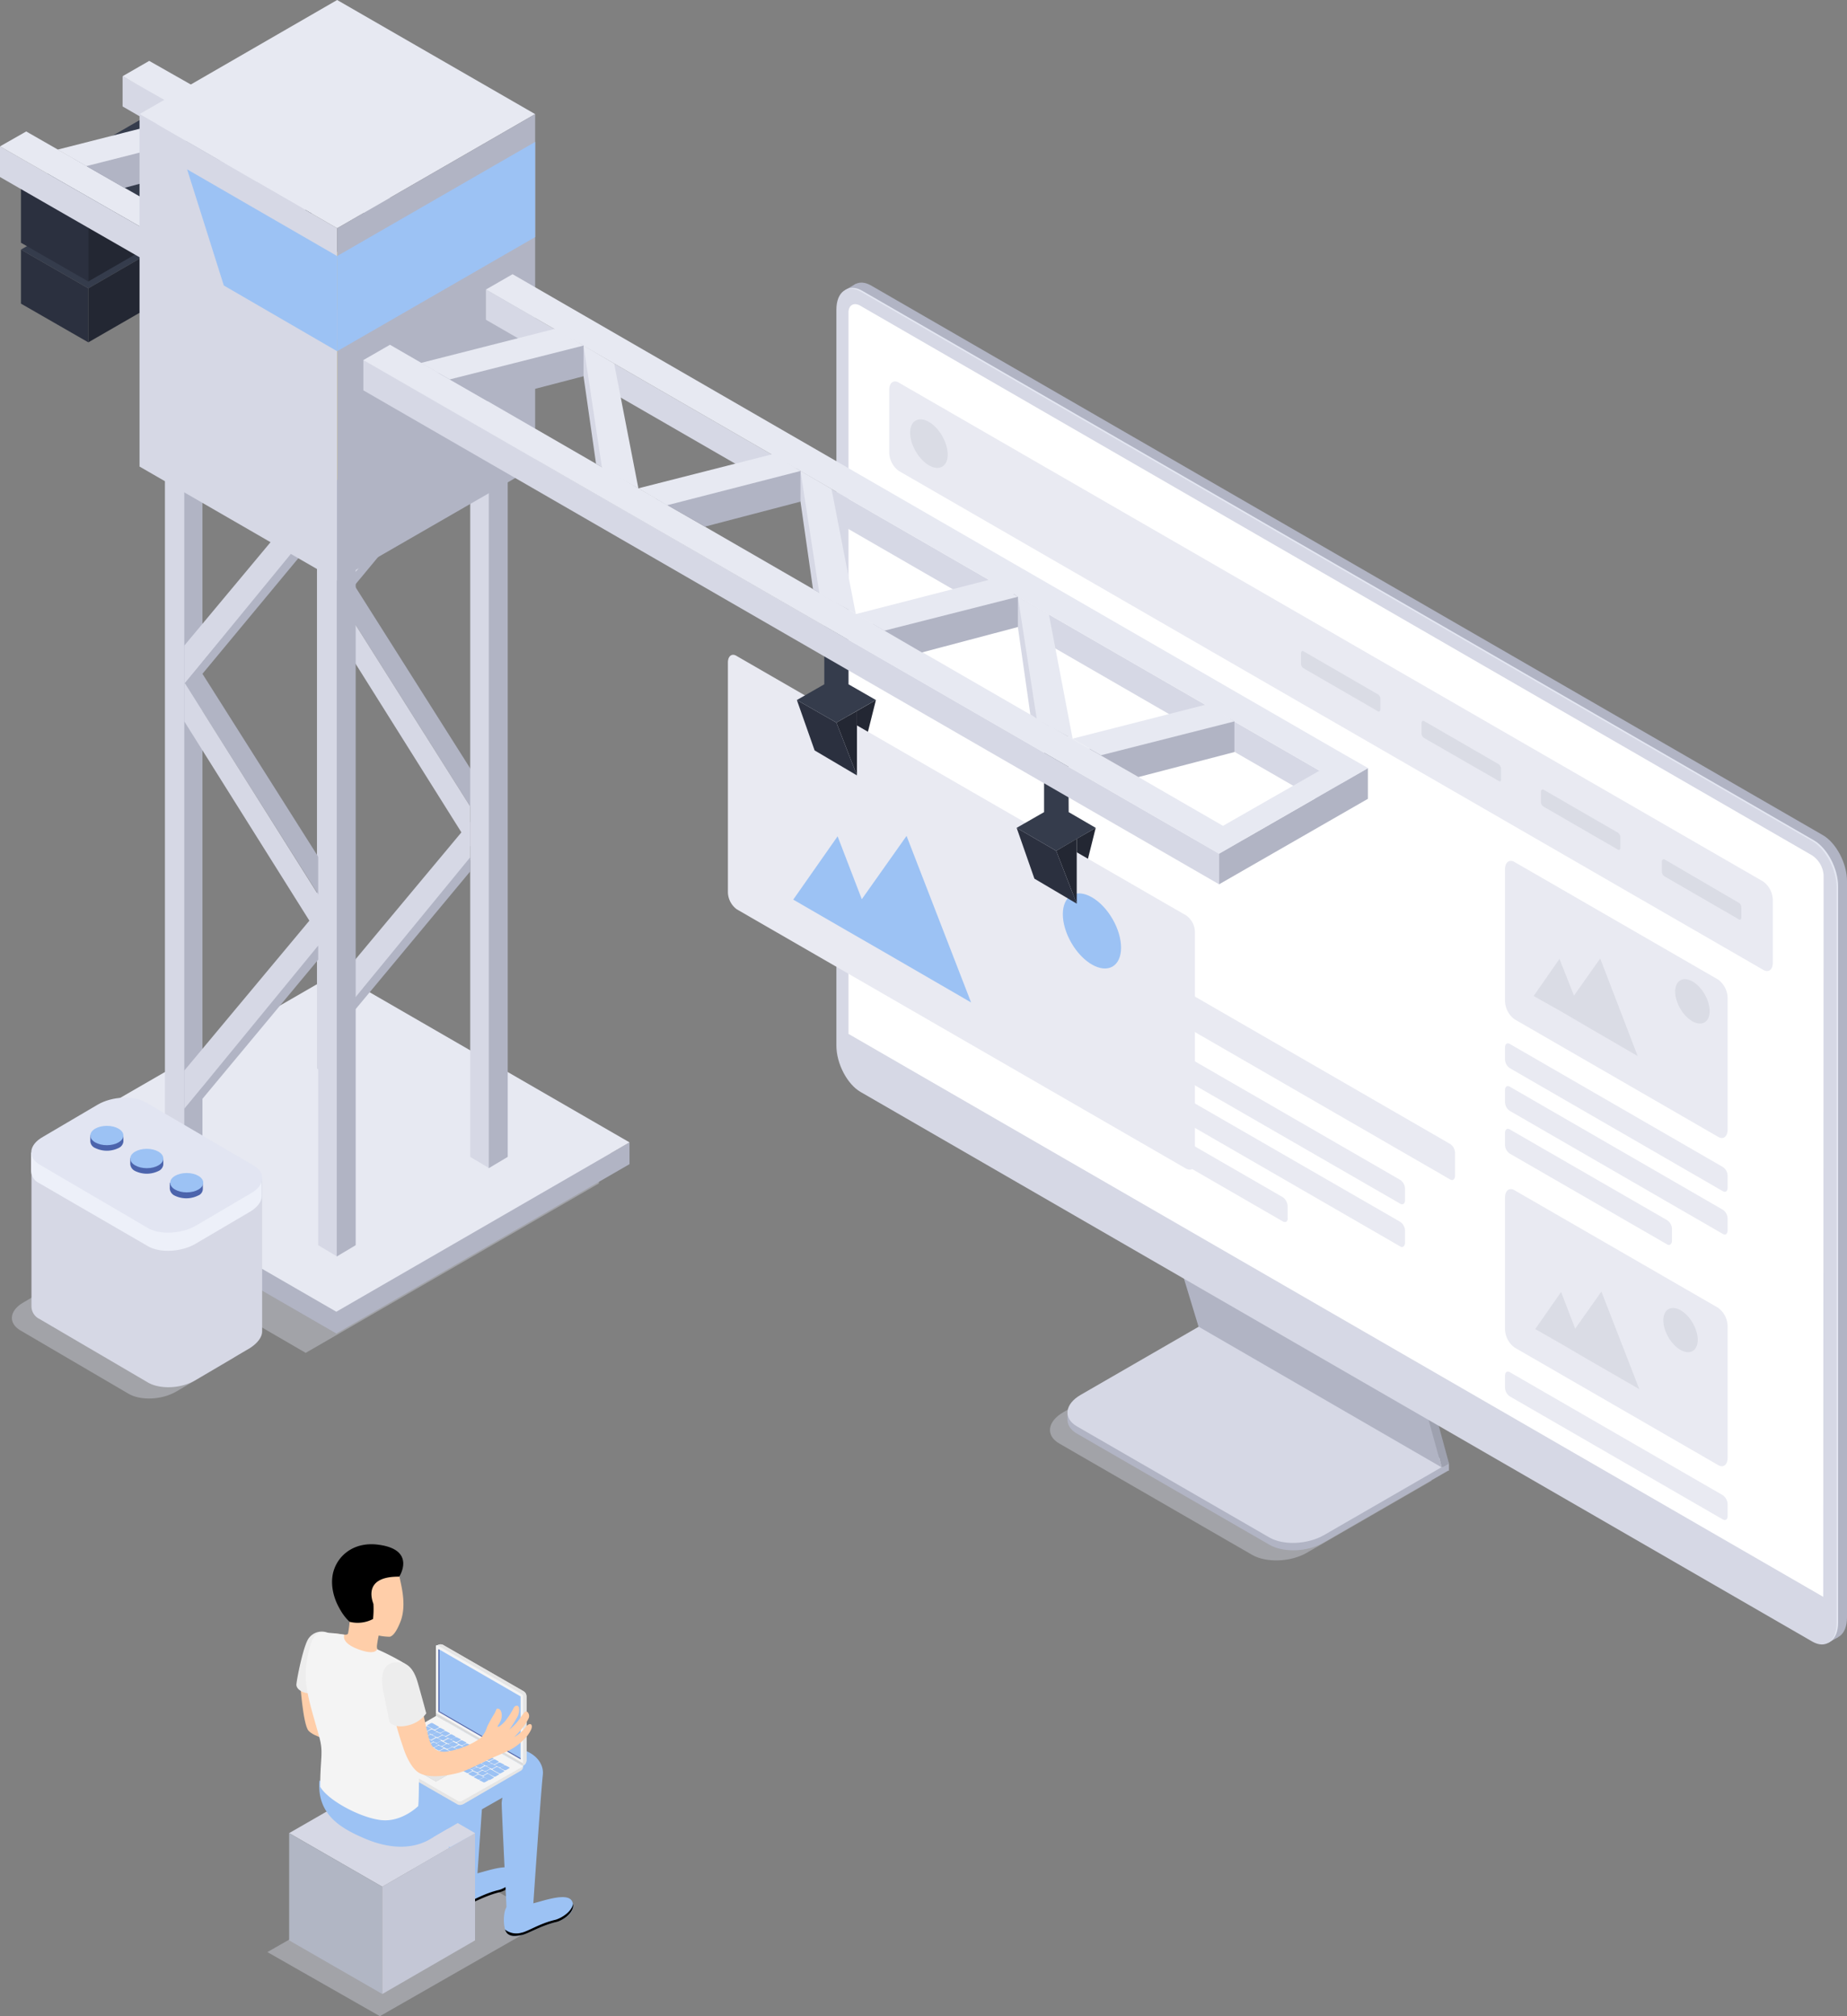 <svg xmlns="http://www.w3.org/2000/svg" viewBox="0 0 458 500"><rect x="0" y="0" width="458" height="500" fill="#808080" stroke="none"/><title>hero</title><path d="M310.5,385.6,262.7,358c-3.5-2-3-5.5,1-7.8l31-17.9L355,367.2l-31,17.9C320,387.4,314,387.6,310.5,385.6Z" style="fill:#d6d8e5;opacity:0.4;isolation:isolate"/><path d="M314.8,383.1,267,355.5c-3.4-2-3-5.5,1-7.8l31-17.9,60.3,34.8-31,17.9C324.3,384.9,318.3,385.1,314.8,383.1Z" style="fill:#b1b4c4"/><polygon points="359.3 364.7 359.3 362.9 356.5 364.5 359.3 364.7" style="fill:#b1b4c4"/><polygon points="264.7 352.2 264.7 350.4 267.5 351.5 264.7 352.2" style="fill:#b1b4c4"/><path d="M314.8,381.3,267,353.7c-3.4-2-3-5.5,1-7.8L299,328l60.3,34.8-31,17.9C324.3,383,318.3,383.3,314.8,381.3Z" style="fill:#d6d8e5"/><polygon points="299.1 328.1 291.7 303.4 352.6 338.3 359.3 362.9 299.1 328.1" style="fill:#9ea1af"/><path d="M357.5,363.9l1.8-1-2.6-2.1Z" style="fill:#9ea1af"/><polygon points="297.2 329 289.7 304.3 350.7 339.3 357.5 363.9 297.2 329" style="fill:#b1b4c4"/><path d="M452,405.6,216,269.4c-3.3-1.9-6-7-6-11.5V75.3c0-4.4,2.7-6.4,6-4.5L452,207.1c3.3,1.9,6,7,6,11.4V401.1C458,405.5,455.3,407.5,452,405.6Z" style="fill:#b1b4c4"/><polygon points="453.2 407.5 455.8 406 454.7 398.2 453.2 407.5" style="fill:#b1b4c4"/><path d="M209.6,71.9l2.6-1.5,3.7,2.1-4,.6Z" style="fill:#b1b4c4"/><path d="M449.8,406.9l-236-136.3c-3.3-1.9-6-7-6-11.5V76.6c0-4.4,2.7-6.4,6-4.5l236,136.3c3.3,1.9,6,7,6,11.4V402.4C455.8,406.7,453.1,408.8,449.8,406.9Z" style="fill:#e4e7f2"/><path d="M449.4,407.1l-236-136.3c-3.3-1.9-6-7-6-11.5V76.8c0-4.4,2.7-6.4,6-4.5l236,136.3c3.3,1.9,6,7,6,11.4V402.6C455.4,407,452.7,409,449.4,407.1Z" style="fill:#d6d8e5"/><path d="M452.1,396,210.4,256.4V77.5c0-1.8,1.3-2.6,2.9-1.7l236,136.3a6.4,6.4,0,0,1,2.9,5Z" style="fill:#fff"/><path d="M437.2,240.5,222.9,116.8a5.8,5.8,0,0,1-2.4-4.7V96.7c0-1.8,1.1-2.6,2.4-1.8L437.2,218.6a5.8,5.8,0,0,1,2.4,4.7v15.5C439.6,240.5,438.5,241.3,437.2,240.5Z" style="fill:#e9eaf2"/><path d="M426,281.9l-50.4-29.1a5.8,5.8,0,0,1-2.4-4.7V215.6c0-1.8,1.1-2.6,2.4-1.8L426,242.9a5.8,5.8,0,0,1,2.4,4.7v32.5C428.4,281.9,427.3,282.7,426,281.9Z" style="fill:#e9eaf2"/><path d="M359.6,292.5l-126.4-73a2.7,2.7,0,0,1-1.2-2.3v-5.6c0-.9.5-1.3,1.2-.9l126.4,73a2.7,2.7,0,0,1,1.2,2.3v5.6C360.8,292.4,360.3,292.9,359.6,292.5Z" style="fill:#e9eaf2"/><path d="M347.2,298.5,233.6,233a2.7,2.7,0,0,1-1.2-2.3v-2.8c0-.9.6-1.3,1.2-.9l113.6,65.6a2.7,2.7,0,0,1,1.2,2.3v2.8C348.4,298.5,347.8,298.9,347.2,298.5Z" style="fill:#e9eaf2"/><path d="M347.2,309.1,233.6,243.5a2.7,2.7,0,0,1-1.2-2.3v-2.8c0-.9.6-1.3,1.2-.9L347.2,303a2.7,2.7,0,0,1,1.2,2.3v2.8C348.4,309.1,347.8,309.5,347.2,309.1Z" style="fill:#e9eaf2"/><path d="M318.1,302.9l-84.5-48.8a2.7,2.7,0,0,1-1.2-2.3V249c0-.9.6-1.3,1.2-.9l84.5,48.8a2.9,2.9,0,0,1,1.2,2.3V302C319.4,302.9,318.8,303.3,318.1,302.9Z" style="fill:#e9eaf2"/><path d="M427.2,295.4l-52.8-30.5a2.7,2.7,0,0,1-1.2-2.3v-2.8c0-.9.5-1.3,1.2-.9l52.8,30.5a2.7,2.7,0,0,1,1.2,2.3v2.8C428.4,295.4,427.9,295.8,427.2,295.4Z" style="fill:#e9eaf2"/><path d="M427.2,306l-52.8-30.5a2.7,2.7,0,0,1-1.2-2.3v-2.8c0-.9.5-1.3,1.2-.9L427.2,300a2.7,2.7,0,0,1,1.2,2.3v2.8C428.4,306,427.9,306.4,427.2,306Z" style="fill:#e9eaf2"/><path d="M413.4,308.6l-39-22.5a2.7,2.7,0,0,1-1.2-2.3V281c0-.9.5-1.3,1.2-.9l39,22.5a2.7,2.7,0,0,1,1.2,2.3v2.8C414.6,308.5,414,309,413.4,308.6Z" style="fill:#e9eaf2"/><path d="M426,363.3l-50.4-29.1a5.8,5.8,0,0,1-2.4-4.7V297c0-1.8,1.1-2.6,2.4-1.8L426,324.3a5.8,5.8,0,0,1,2.4,4.7v32.5C428.4,363.3,427.3,364.1,426,363.3Z" style="fill:#e9eaf2"/><path d="M427.2,376.8l-52.8-30.5a2.7,2.7,0,0,1-1.2-2.3v-2.8c0-.9.5-1.3,1.2-.9l52.8,30.5a2.9,2.9,0,0,1,1.2,2.3v2.8C428.4,376.8,427.9,377.2,427.2,376.8Z" style="fill:#e9eaf2"/><ellipse cx="230.3" cy="110" rx="3.8" ry="6.6" transform="translate(-24.1 129.9) rotate(-30)" style="fill:#dadce5"/><path d="M341.7,176.4l-18.5-10.7a1.4,1.4,0,0,1-.6-1.2V162c0-.4.3-.7.6-.5l18.5,10.7a1.4,1.4,0,0,1,.6,1.2v2.5C342.3,176.3,342,176.6,341.7,176.4Z" style="fill:#dadce5"/><path d="M371.7,193.7,353.1,183a1.4,1.4,0,0,1-.6-1.2v-2.5c0-.4.3-.7.6-.5l18.5,10.7a1.4,1.4,0,0,1,.6,1.2v2.5C372.3,193.7,372,193.9,371.7,193.7Z" style="fill:#dadce5"/><path d="M401.2,210.7,382.7,200a1.4,1.4,0,0,1-.6-1.2v-2.5a.5.5,0,0,1,.6-.5l18.5,10.7a1.4,1.4,0,0,1,.6,1.2v2.5C401.8,210.7,401.5,210.9,401.2,210.7Z" style="fill:#dadce5"/><path d="M431.2,228l-18.5-10.7a1.4,1.4,0,0,1-.6-1.2v-2.5a.5.5,0,0,1,.6-.5l18.5,10.8a1.4,1.4,0,0,1,.6,1.2v2.5C431.8,228,431.5,228.2,431.2,228Z" style="fill:#dadce5"/><polygon points="390.3 246.9 386.7 237.8 380.3 247 387.4 251 393.2 254.4 406.1 261.9 396.8 237.7 390.3 246.9" style="fill:#dadce5"/><ellipse cx="418" cy="248.3" rx="3.5" ry="6" transform="matrix(0.87, -0.5, 0.5, 0.87, -68.14, 241.31)" style="fill:#dadce5"/><polygon points="390.6 329.5 387.1 320.4 380.7 329.6 387.7 333.6 393.5 337 406.5 344.5 397.1 320.3 390.6 329.5" style="fill:#dadce5"/><ellipse cx="416.7" cy="329.9" rx="3.5" ry="6" transform="translate(-109.1 252.5) rotate(-30)" style="fill:#dadce5"/><polygon points="271.7 205.3 267 224.1 267 208 271.7 205.3" style="fill:#232733"/><polygon points="217.2 173.6 212.5 192.3 212.5 176.3 217.2 173.6" style="fill:#232733"/><path d="M294.1,289.8,182.7,225.5a5.4,5.4,0,0,1-2.2-4.2v-57c0-1.6,1-2.4,2.2-1.6L294.1,227a5.1,5.1,0,0,1,2.2,4.2v57.1C296.3,289.8,295.4,290.5,294.1,289.8Z" style="fill:#e9eaf2"/><polygon points="213.7 223 207.7 207.4 196.7 223.1 208.8 230.1 218.7 235.8 240.8 248.6 224.8 207.3 213.7 223" style="fill:#9cc2f4"/><ellipse cx="270.8" cy="230.9" rx="5.9" ry="10.2" transform="translate(-79.2 166.3) rotate(-30)" style="fill:#9cc2f4"/><polygon points="265 201.4 264.9 180.1 258.9 175.5 258.9 201.4 252.1 205.3 261.9 211 271.7 205.3 265 201.4" style="fill:#353c4c"/><polygon points="261.9 211 267 224.1 267 208.9 267 208 261.9 211" style="fill:#232733"/><polygon points="252.1 205.3 256.5 217.9 267 224.1 261.9 211 252.1 205.3" style="fill:#2b303f"/><polygon points="210.4 169.7 210.4 143.7 204.4 143.7 204.4 169.7 197.6 173.6 207.4 179.2 217.2 173.6 210.4 169.7" style="fill:#353c4c"/><polygon points="207.4 179.2 212.5 192.3 212.5 177.2 212.5 176.3 207.4 179.2" style="fill:#232733"/><polygon points="197.6 173.6 202 186.1 212.5 192.3 207.4 179.2 197.6 173.6" style="fill:#2b303f"/><polygon points="143.8 290.7 83.4 255.7 10.7 297.7 75.8 335.5 148.5 293.5 148.5 288 143.8 290.7" style="fill:#d6d8e5;opacity:0.4;isolation:isolate"/><polygon points="151.4 286 83.4 246.8 15.4 286 10.7 283.3 10.7 288.7 83.4 330.7 156.1 288.7 156.1 283.3 151.4 286" style="fill:#b1b4c4"/><polygon points="83.4 325.3 10.7 283.3 83.4 241.3 156.1 283.3 83.4 325.3" style="fill:#e7e9f2"/><polygon points="83.2 267.8 87.9 265 87.9 62.2 83.2 64.9 83.2 267.8" style="fill:#b1b4c4"/><polygon points="83.6 147.7 116.8 200.3 121.5 198.3 87.9 145.2 83.6 147.7" style="fill:#b1b4c4"/><polygon points="83.4 157 116.6 209.9 116.6 200 83.4 147.4 83.4 157" style="fill:#d6d8e5"/><polygon points="78.6 265 83.4 267.8 83.4 64.9 78.6 62.2 78.6 265" style="fill:#d6d8e5"/><polygon points="116.6 286.9 121.3 289.7 121.3 86.9 116.6 84.1 116.6 286.9" style="fill:#d6d8e5"/><polygon points="121.2 289.7 125.9 286.9 125.9 84.1 121.2 86.9 121.2 289.7" style="fill:#b1b4c4"/><polygon points="83.4 253.1 116.6 213.3 116.6 203.8 83.4 243.6 83.4 253.1" style="fill:#d6d8e5"/><polygon points="83.4 253.1 87.9 250.6 116.6 216.1 116.6 212.6 83.4 253.1" style="fill:#b1b4c4"/><polygon points="83.4 147.7 116.6 107.9 116.6 98.4 83.4 138.2 83.4 147.7" style="fill:#d6d8e5"/><polygon points="83.4 147.7 87.9 145.2 116.6 110.6 116.6 107.2 83.4 147.7" style="fill:#b1b4c4"/><polygon points="45.5 289.6 50.2 286.9 50.2 84.1 45.5 86.8 45.5 289.6" style="fill:#b1b4c4"/><polygon points="45.9 169.6 79.1 222.1 83.8 220.2 50.2 167.1 45.9 169.6" style="fill:#b1b4c4"/><polygon points="45.7 178.9 78.9 231.8 78.9 221.9 45.7 169.2 45.7 178.9" style="fill:#d6d8e5"/><polygon points="40.9 286.9 45.7 289.6 45.7 86.8 40.9 84.1 40.9 286.9" style="fill:#d6d8e5"/><polygon points="78.9 308.8 83.6 311.6 83.6 108.8 78.9 106 78.9 308.8" style="fill:#d6d8e5"/><polygon points="83.5 311.6 88.2 308.8 88.2 106 83.5 108.8 83.5 311.6" style="fill:#b1b4c4"/><polygon points="45.7 275 78.9 235.2 78.9 225.7 45.7 265.5 45.7 275" style="fill:#d6d8e5"/><polygon points="45.7 275 50.2 272.5 78.9 238 78.9 234.5 45.7 275" style="fill:#b1b4c4"/><polygon points="45.7 169.6 78.9 129.8 78.9 120.3 45.7 160.1 45.7 169.6" style="fill:#d6d8e5"/><polygon points="45.7 169.6 50.2 167.1 78.9 132.5 78.9 129.1 45.7 169.6" style="fill:#b1b4c4"/><polygon points="83.6 119 34.6 90.7 83.6 62.4 132.7 90.7 83.6 119" style="fill:#f7dc6b"/><polygon points="80 37.9 21.9 71.5 5.2 61.9 63.3 28.3 80 37.9" style="fill:#353c4c"/><polygon points="5.2 75.3 5.2 61.9 21.9 71.5 21.9 84.9 5.2 75.3" style="fill:#2b303f"/><polyline points="21.9 84.9 80 51.4 80 37.9 21.9 71.5 21.9 83.6" style="fill:#232733"/><polygon points="80 22.8 21.9 56.4 5.2 46.8 63.3 13.2 80 22.8" style="fill:#353c4c"/><polygon points="5.2 60.2 5.2 46.8 21.9 56.4 21.9 69.8 5.2 60.2" style="fill:#2b303f"/><polyline points="21.9 69.8 80 36.3 80 22.8 21.9 56.4 21.9 68.5" style="fill:#232733"/><polygon points="36 64.6 0 43.9 0 36.3 36 56.9 36 64.6" style="fill:#d6d8e5"/><polygon points="88.2 86.8 0 36.3 6.5 32.6 94.7 83.1 88.2 86.8" style="fill:#e7e9f2"/><polygon points="75.7 52.6 30.4 26.4 30.4 18.9 75.7 43.2 75.7 52.6" style="fill:#d6d8e5"/><polygon points="110.1 64.1 30.4 18.9 37 15.1 116.6 60.3 110.1 64.1" style="fill:#e7e9f2"/><polygon points="54.5 32.8 54.5 40.3 57.7 62 62.3 64.9 54.5 32.8" style="fill:#d6d8e5"/><polygon points="68.2 68.1 62.2 37.2 54.5 32.8 59.2 63.3 68.2 68.1" style="fill:#e7e9f2"/><polygon points="54.5 40.3 30.8 46.6 18.5 39.5 53.5 32.2 54.5 32.8 54.5 40.3" style="fill:#b1b4c4"/><polygon points="54.5 32.8 21.4 41.2 14.3 37.1 47.7 28.6 54.5 32.8" style="fill:#e7e9f2"/><polygon points="83.6 56.6 34.6 28.3 83.6 0 132.7 28.3 83.6 56.6" style="fill:#e7e9f2"/><polygon points="34.6 115.7 34.6 28.3 83.6 56.6 83.6 144 34.6 115.7" style="fill:#d6d8e5"/><polygon points="132.7 28.3 132.7 115.7 83.6 144 83.6 56.6 132.7 28.3" style="fill:#b1b4c4"/><polygon points="83.6 87.1 55.5 70.8 46.4 42 83.6 63.5 83.6 87.1" style="fill:#9cc2f4"/><polygon points="132.7 35.2 132.7 58.8 83.6 87.1 83.6 63.5 132.7 35.2" style="fill:#9cc2f4"/><polygon points="302.3 219.3 90.1 96.8 90.1 89.2 302.3 211.7 302.3 219.3" style="fill:#d6d8e5"/><polygon points="302.3 211.7 90.1 89.3 96.7 85.5 308.8 208 302.3 211.7" style="fill:#e7e9f2"/><polygon points="332.7 201.8 120.5 79.3 120.5 71.8 332.7 194.3 332.7 201.8" style="fill:#d6d8e5"/><polygon points="332.7 194.3 120.5 71.8 127.1 68 339.2 190.5 332.7 194.3" style="fill:#e7e9f2"/><polygon points="339.2 198.1 302.3 219.3 302.3 211.7 339.2 190.5 339.2 198.1" style="fill:#b1b4c4"/><polygon points="339.2 190.5 302.3 211.7 296.8 208.5 333.7 187.4 339.2 190.5" style="fill:#e7e9f2"/><polygon points="306.1 186.5 282.3 192.7 270.1 185.7 305 178.3 306.1 178.9 306.1 186.5" style="fill:#b1b4c4"/><polygon points="306.1 178.9 273 187.3 265.9 183.2 299.2 174.7 306.1 178.9" style="fill:#e7e9f2"/><polygon points="252.4 148 252.4 155.5 255.5 177.2 260.1 180.1 252.4 148" style="fill:#d6d8e5"/><polygon points="266 183.3 260.1 152.4 252.4 148 257.1 178.4 266 183.3" style="fill:#e7e9f2"/><polygon points="252.4 155.5 228.6 161.8 216.4 154.7 251.4 147.3 252.4 148 252.4 155.5" style="fill:#b1b4c4"/><polygon points="252.4 148 219.3 156.4 212.2 152.3 245.6 143.7 252.4 148" style="fill:#e7e9f2"/><polygon points="198.5 116.8 198.5 124.4 201.6 146.1 206.2 148.9 198.5 116.8" style="fill:#d6d8e5"/><polygon points="212.2 152.2 206.2 121.3 198.5 116.8 203.2 147.3 212.2 152.2" style="fill:#e7e9f2"/><polygon points="198.5 124.4 174.8 130.6 162.5 123.6 197.5 116.2 198.5 116.8 198.5 124.4" style="fill:#b1b4c4"/><polygon points="198.5 116.8 165.4 125.3 158.3 121.1 191.7 112.6 198.5 116.8" style="fill:#e7e9f2"/><polygon points="144.7 85.7 144.7 93.3 147.8 115 152.4 117.8 144.7 85.7" style="fill:#d6d8e5"/><polygon points="158.3 121.1 152.3 90.2 144.7 85.7 149.3 116.2 158.3 121.1" style="fill:#e7e9f2"/><polygon points="144.7 93.3 120.9 99.5 108.7 92.5 143.6 85.1 144.7 85.7 144.7 93.3" style="fill:#b1b4c4"/><polygon points="144.7 85.7 111.5 94.1 104.4 90 137.8 81.5 144.7 85.7" style="fill:#e7e9f2"/><polygon points="94.2 500 66.3 484.1 108 460.3 135.8 476.2 94.2 500" style="fill:#d6d8e5;opacity:0.4;isolation:isolate"/><polygon points="94.8 467.9 71.7 454.6 94.8 441.3 117.8 454.6 94.8 467.9" style="fill:#d6d8e5"/><polygon points="94.8 494.5 71.7 481.2 71.7 454.6 94.8 467.9 94.8 494.5" style="fill:#b1b6c4"/><polygon points="117.8 481.2 94.8 494.5 94.8 467.9 117.8 454.6 117.8 481.2" style="fill:#c4c7d6"/><path d="M125.7,472.8a7.6,7.6,0,0,0,5.9-.7c1.4,0,9.2-3.3,10.3-.5s-2.4,4.7-4.2,5.1c-3.9,1-6.8,2.9-8.4,3.2s-2.7.4-3.6-.5S124.6,474.3,125.7,472.8Z" style="fill:#9cc2f4"/><path d="M129.3,479.3c1.6-.3,4.5-2.3,8.4-3.2,1.5-.4,4.1-2,4.4-4,.4,2.3-2.7,4.3-4.4,4.6-3.9,1-6.8,2.9-8.4,3.2s-2.7.4-3.6-.5a4.1,4.1,0,0,1-.5-.9A4.6,4.6,0,0,0,129.3,479.3Z"/><path d="M111.7,465.4a7.6,7.6,0,0,0,5.9-.7c1.4,0,9.2-3.3,10.2-.5s-2.4,4.7-4.2,5.1c-3.9,1-6.8,2.9-8.4,3.2s-2.7.4-3.6-.5S110.6,466.9,111.7,465.4Z" style="fill:#9cc2f4"/><path d="M115.3,471.9c1.6-.3,4.5-2.3,8.4-3.2,1.5-.4,4.1-2,4.4-4,.4,2.3-2.7,4.3-4.4,4.6-3.9,1-6.8,2.9-8.4,3.2s-2.7.4-3.6-.5a4.1,4.1,0,0,1-.5-.9A4.6,4.6,0,0,0,115.3,471.9Z"/><path d="M89.9,455.7c6,2.7,11.8,3.1,16.4.6l4.8-2.8.6,12.2s3.7,2.8,6.6.3l1.2-17.3,5.1-2.9a6.8,6.8,0,0,0-.2,1.4c0,1.6,1.2,25.9,1.2,25.9s3.7,2.2,6.6-.3c0,0,1.9-28.1,2.4-32.6s-5.1-7.5-8.7-6.2l-5.4,2c.1-1.4.2-2.5.3-3.1.5-5.1-5.1-7.5-8.7-6.3L87,436a45.2,45.2,0,0,0,.8,6.3l-8.6-.7C78.6,449.6,83.9,453.1,89.9,455.7Zm15.1-14,5.8-3.3a5,5,0,0,0-.2,1.2Z" style="fill:#9cc2f4"/><path d="M74.4,416.9s.7,10.7,2.1,12.3,6.2,2.6,6.2,2.6l3.7,6s-3.4-19.1-4.1-19.6S74.4,416.9,74.4,416.9Z" style="fill:#ffcea9"/><path d="M81.5,405a4,4,0,0,0-5.1,1.5c-1.3,2.2-2.8,9.9-2.9,11.2s1.9,2.6,4.7,2.2Z" style="fill:#ededed"/><path d="M82.8,405.1c1.9.1,3.2.6,3.5,0a28.9,28.9,0,0,0,.4-2.9l-.4-1.1c-2.3-1.4-3.1-4-3.4-6.9-.5-5,2.2-9.4,7.2-9.9s8.2,2.8,9.1,7.4c.5,2.3,1.5,6.5.2,10.2-.8,2.1-1.7,3.7-2.7,4a13.3,13.3,0,0,1-2.8-.3h0s-.3,1.4-.4,2.3-.1,1.4,1.7,2.5-2.7,3.4-5.6,3.1-6.2-2-7.1-3.9S81.5,405,82.8,405.1Z" style="fill:#ffcea9"/><path d="M129.7,437.9h0a1.6,1.6,0,0,1-.8,1.3l-14.1,8.2a1.4,1.4,0,0,1-1.5,0L93.5,436a1.6,1.6,0,0,1-.8-1.3h0Z" style="fill:#e5e5e5"/><path d="M129,439.2l-14.1,8.2-.8.2v-9.7h15.6A1.2,1.2,0,0,1,129,439.2Z" style="fill:#e5e5e5"/><path d="M114.6,446.6a1.1,1.1,0,0,1-1.1,0L93,434.8c-.3-.1-.3-.4,0-.5l15.2-8.8L129.8,438Z" style="fill:#f4f4f4"/><polygon points="101.4 437.9 101.5 438 108.1 441.8 111.8 439.7 111.9 439.6 105.2 435.8 101.4 437.9" style="fill:#bfbfbf"/><polygon points="101.5 438 108.1 441.8 111.8 439.7 105.2 435.9 101.5 438" style="fill:#e5e5e5"/><path d="M124.1,438.5l1,.5h.3l.9-.5c.1,0,.1-.1,0-.2l-1-.5H125l-.9.5Z" style="fill:#9cc2f4"/><path d="M122.8,437.8l1,.5h.3l.9-.5c.1,0,.1-.1,0-.2l-1-.5h-.3l-.9.5C122.7,437.6,122.7,437.7,122.8,437.8Z" style="fill:#9cc2f4"/><path d="M121.4,437l1,.5h.3l.9-.5c.1-.1.1-.1,0-.2l-.9-.5h-.3l-.9.5C121.4,436.9,121.4,436.9,121.4,437Z" style="fill:#9cc2f4"/><path d="M120.1,436.2l1,.5h.3l.9-.5c.1,0,.1-.1,0-.2l-1-.5H121l-.9.5C120,436.1,120,436.1,120.1,436.2Z" style="fill:#9cc2f4"/><path d="M118.8,435.4l1,.5h.3l.9-.5c.1,0,.1-.1,0-.2l-1-.5h-.3l-.9.5C118.7,435.3,118.7,435.4,118.8,435.4Z" style="fill:#9cc2f4"/><path d="M117.4,434.6l1,.5h.3l.9-.5c.1,0,.1-.1,0-.2l-1-.5h-.3l-.9.5C117.3,434.5,117.3,434.6,117.4,434.6Z" style="fill:#9cc2f4"/><path d="M116.1,433.9l1,.5h.3l.9-.5c.1,0,.1-.1,0-.2l-.9-.5h-.3l-.9.5C116,433.7,116,433.8,116.1,433.9Z" style="fill:#9cc2f4"/><path d="M114.7,433.1l1,.5h.3l.9-.5c.1-.1.1-.1,0-.2l-1-.5h-.3l-.9.5C114.6,433,114.6,433,114.7,433.1Z" style="fill:#9cc2f4"/><path d="M113.4,432.3l1,.5h.3l.9-.5c.1,0,.1-.1,0-.2l-1-.5h-.3l-.9.5C113.3,432.2,113.3,432.3,113.4,432.3Z" style="fill:#9cc2f4"/><path d="M112,431.5l1,.5h.3l.9-.5c.1,0,.1-.1,0-.2l-1-.5h-.3l-.9.5C112,431.4,111.9,431.5,112,431.5Z" style="fill:#9cc2f4"/><path d="M110.7,430.8l1,.5h.3l.9-.5c.1,0,.1-.1,0-.2l-.9-.5h-.3l-.9.5C110.6,430.6,110.6,430.7,110.7,430.8Z" style="fill:#9cc2f4"/><path d="M109.3,430l1,.5h.3l.9-.5c.1,0,.1-.1,0-.2l-1-.5h-.3l-.9.5C109.3,429.9,109.2,429.9,109.3,430Z" style="fill:#9cc2f4"/><path d="M108,429.2l1,.5h.3l.9-.5c.1-.1.1-.1,0-.2l-1-.5h-.3l-.9.5C107.9,429.1,107.9,429.1,108,429.2Z" style="fill:#9cc2f4"/><path d="M106,428l1.6.9h.3l.9-.5c.1,0,.1-.1,0-.2l-1.6-.9h-.3l-.9.5C105.9,427.9,105.9,428,106,428Z" style="fill:#9cc2f4"/><path d="M120.8,438.1l1,.5h.3l.9-.5c.1,0,.1-.1,0-.2l-1-.5h-.3l-.9.5Z" style="fill:#9cc2f4"/><path d="M119.5,437.4l1,.5h.3l.9-.5c.1,0,.1-.1,0-.2l-1-.5h-.3l-.9.5C119.4,437.2,119.4,437.3,119.5,437.4Z" style="fill:#9cc2f4"/><path d="M118.1,436.6l1,.5h.3l.9-.5c.1,0,.1-.1,0-.2l-1-.5H119l-.9.5Z" style="fill:#9cc2f4"/><path d="M116.8,435.8l.9.5h.3l.9-.5c.1,0,.1-.1,0-.2l-1-.5h-.3l-.9.5C116.7,435.7,116.7,435.8,116.8,435.8Z" style="fill:#9cc2f4"/><path d="M115.4,435l1,.5h.3l.9-.5c.1,0,.1-.1,0-.2l-1-.5h-.3l-.9.5Z" style="fill:#9cc2f4"/><path d="M114.1,434.2l1,.5h.3l.9-.5c.1,0,.1-.1,0-.2l-1-.5H115l-.9.5C114,434.1,114,434.2,114.1,434.2Z" style="fill:#9cc2f4"/><path d="M112.8,433.5l1,.5h.3l.9-.5c.1,0,.1-.1,0-.2l-1-.5h-.3l-.9.5C112.7,433.3,112.7,433.4,112.8,433.5Z" style="fill:#9cc2f4"/><path d="M111.4,432.7l.9.5h.3l.9-.5c.1,0,.1-.1,0-.2l-1-.5h-.3l-.9.5C111.3,432.6,111.3,432.6,111.4,432.7Z" style="fill:#9cc2f4"/><path d="M110.1,431.9l1,.5h.3l.9-.5c.1,0,.1-.1,0-.2l-.9-.5h-.3l-.9.5C110,431.8,110,431.9,110.1,431.9Z" style="fill:#9cc2f4"/><path d="M108.7,431.1l1,.5h.3l.9-.5c.1,0,.1-.1,0-.2l-1-.5h-.3l-.9.5C108.6,431,108.6,431.1,108.7,431.1Z" style="fill:#9cc2f4"/><path d="M107.3,430.3l1,.5h.3l.9-.5c.1-.1.1-.1,0-.2l-1-.5h-.3l-.9.5Z" style="fill:#9cc2f4"/><path d="M106,429.6l1,.5h.3l.9-.5c.1-.1.1-.1,0-.2l-1-.5h-.3l-.9.5C105.9,429.4,105.9,429.5,106,429.6Z" style="fill:#9cc2f4"/><path d="M122.2,438.9l1.6.9h.3l.9-.5c.1-.1.1-.1,0-.2l-1.6-.9h-.3l-.9.5C122.1,438.8,122.1,438.9,122.2,438.9Z" style="fill:#9cc2f4"/><path d="M105.9,428.1l1,.5h.1a.1.1,0,0,1-.1.1l-1,.6h-.7l-1,.6h-.3l-.6-.4c-.1,0-.1-.1,0-.2l1-.5h.4l.8-.5Z" style="fill:#9cc2f4"/><path d="M118.9,441.5l1,.5h.3l.9-.5c.1-.1.1-.1,0-.2l-.9-.5h-.3l-.9.5C118.8,441.4,118.8,441.5,118.9,441.5Z" style="fill:#9cc2f4"/><path d="M117.6,440.8l1,.5h.3l.9-.5c.1,0,.1-.1,0-.2l-1-.5h-.3l-.9.5C117.5,440.6,117.5,440.7,117.6,440.8Z" style="fill:#9cc2f4"/><path d="M116.2,440l1,.5h.3l.9-.5c.1,0,.1-.1,0-.2l-1-.5h-.3l-.9.5Z" style="fill:#9cc2f4"/><path d="M104.8,433.4l1,.5h.3l.9-.5c.1,0,.1-.1,0-.2l-1-.5h-.3l-.9.5C104.7,433.3,104.7,433.3,104.8,433.4Z" style="fill:#9cc2f4"/><path d="M103.4,432.6l1,.5h.3l.9-.5c.1,0,.1-.1,0-.2l-1-.5h-.3l-.9.5Z" style="fill:#9cc2f4"/><path d="M102.1,431.8l1,.5h.3l.9-.5c.1-.1.1-.1,0-.2l-1-.5H103l-.9.5C102,431.7,102,431.8,102.1,431.8Z" style="fill:#9cc2f4"/><path d="M100.8,431.1l1,.5h.3l.9-.5c.1,0,.1-.1,0-.2l-1-.5h-.3l-.9.5C100.7,430.9,100.7,431,100.8,431.1Z" style="fill:#9cc2f4"/><path d="M114.5,439l1.3.7h.3l.9-.5c.1,0,.1-.1,0-.2l-1.3-.8h-.3l-.9.5Z" style="fill:#9cc2f4"/><path d="M106.1,434.2l1.3.8h.3l.9-.5c.1,0,.1-.1,0-.2l-1.3-.8H107l-.9.5Z" style="fill:#9cc2f4"/><path d="M107.8,435.1l6.3,3.6h.3l.9-.5c.1,0,.1-.1,0-.2l-6.3-3.7h-.3l-.9.5C107.8,435,107.7,435.1,107.8,435.1Z" style="fill:#9cc2f4"/><path d="M119.2,438.7l1,.5h.3l.9-.5c.1,0,.1-.1,0-.2l-.9-.5h-.3l-.9.5C119.1,438.5,119.1,438.6,119.2,438.7Z" style="fill:#9cc2f4"/><path d="M117.8,437.9l1,.5h.3l.9-.5c.1,0,.1-.1,0-.2l-1-.5h-.3l-.9.5C117.8,437.8,117.7,437.9,117.8,437.9Z" style="fill:#9cc2f4"/><path d="M116.5,437.1l1,.5h.3l.9-.5c.1,0,.1-.1,0-.2l-1-.5h-.3l-.9.5C116.4,437,116.4,437.1,116.5,437.1Z" style="fill:#9cc2f4"/><path d="M115.1,436.3l1,.5h.3l.9-.5c.1,0,.1-.1,0-.2l-1-.5H116l-.9.5Z" style="fill:#9cc2f4"/><path d="M113.8,435.6l1,.5h.3l.9-.5c.1-.1.1-.1,0-.2l-1-.5h-.3l-.9.5C113.7,435.4,113.7,435.5,113.8,435.6Z" style="fill:#9cc2f4"/><path d="M112.4,434.8l1,.5h.3l.9-.5c.1,0,.1-.1,0-.2l-1-.5h-.3l-.9.5Z" style="fill:#9cc2f4"/><path d="M111.1,434l1,.5h.3l.9-.5c.1,0,.1-.1,0-.2l-1-.5H112l-.9.5C111,433.9,111,434,111.1,434Z" style="fill:#9cc2f4"/><path d="M109.8,433.2l1,.5h.3l.9-.5c.1,0,.1-.1,0-.2l-1-.5h-.3l-.9.5C109.7,433.1,109.7,433.2,109.8,433.2Z" style="fill:#9cc2f4"/><path d="M108.4,432.5l.9.5h.3l.9-.5c.1,0,.1-.1,0-.2l-1-.5h-.3l-.9.5Z" style="fill:#9cc2f4"/><path d="M107.1,431.7l1,.5h.3l.9-.5c.1,0,.1-.1,0-.2l-.9-.5h-.3l-.9.5C107,431.5,107,431.6,107.1,431.7Z" style="fill:#9cc2f4"/><path d="M105.7,430.9l1,.5h.3l.9-.5c.1,0,.1-.1,0-.2l-1-.5h-.3l-.9.5C105.6,430.8,105.6,430.9,105.7,430.9Z" style="fill:#9cc2f4"/><path d="M104.4,430.1l1,.5h.3l.9-.5c.1-.1.1-.1,0-.2l-1-.5h-.3l-.9.5C104.3,430,104.3,430.1,104.4,430.1Z" style="fill:#9cc2f4"/><path d="M120.5,439.5l2,1.1h.3l.9-.5c.1,0,.1-.1,0-.2l-2-1.1h-.3l-.9.5C120.4,439.3,120.4,439.4,120.5,439.5Z" style="fill:#9cc2f4"/><path d="M118.5,439.8l1,.5h.3l.9-.5c.1,0,.1-.1,0-.2l-.9-.5h-.3l-.9.5C118.5,439.7,118.4,439.8,118.5,439.8Z" style="fill:#9cc2f4"/><path d="M117.2,439l1,.5h.3l.9-.5c.1,0,.1-.1,0-.2l-1-.5h-.3l-.9.5C117.1,438.9,117.1,439,117.2,439Z" style="fill:#9cc2f4"/><path d="M115.8,438.3l1,.5h.3l.9-.5c.1,0,.1-.1,0-.2l-1-.5h-.3l-.9.5Z" style="fill:#9cc2f4"/><path d="M114.5,437.5l1,.5h.3l.9-.5c.1,0,.1-.1,0-.2l-1-.5h-.3l-.9.5C114.4,437.4,114.4,437.4,114.5,437.5Z" style="fill:#9cc2f4"/><path d="M113.2,436.7l.9.5h.3l.9-.5c.1-.1.1-.1,0-.2l-1-.5H114l-.9.5C113.1,436.6,113.1,436.7,113.2,436.7Z" style="fill:#9cc2f4"/><path d="M111.8,435.9l1,.5h.3l.9-.5c.1,0,.1-.1,0-.2l-1-.5h-.3l-.9.5C111.7,435.8,111.7,435.9,111.8,435.9Z" style="fill:#9cc2f4"/><path d="M110.4,435.1l1,.5h.3l.9-.5c.1,0,.1-.1,0-.2l-1-.5h-.3l-.9.5Z" style="fill:#9cc2f4"/><path d="M109.1,434.4l1,.5h.3l.9-.5c.1-.1.1-.1,0-.2l-1-.5H110l-.9.5C109,434.3,109,434.3,109.1,434.4Z" style="fill:#9cc2f4"/><path d="M107.8,433.6l.9.5h.3l.9-.5c.1,0,.1-.1,0-.2l-1-.5h-.3l-.9.5C107.7,433.5,107.7,433.5,107.8,433.6Z" style="fill:#9cc2f4"/><path d="M106.4,432.8l1,.5h.3l.9-.5c.1,0,.1-.1,0-.2l-.9-.5h-.3l-.9.5C106.3,432.7,106.3,432.8,106.4,432.8Z" style="fill:#9cc2f4"/><path d="M105.1,432l1,.5h.3l.9-.5c.1,0,.1-.1,0-.2l-1-.5H106l-.9.5C105,431.9,105,432,105.1,432Z" style="fill:#9cc2f4"/><path d="M102.1,430.3l2.6,1.5h.3l.9-.5c.1,0,.1-.1,0-.2l-2.6-1.5H103l-.9.5C102,430.2,102,430.3,102.1,430.3Z" style="fill:#9cc2f4"/><path d="M119.9,440.6l1.3.8h.3l.9-.5c.1,0,.1-.1,0-.2l-1.3-.8h-.3l-.9.5C119.8,440.5,119.8,440.5,119.9,440.6Z" style="fill:#9cc2f4"/><path d="M129.7,437.9h0l-21.6-12.5v-17l.2-.4h.2a1.4,1.4,0,0,1,1.5,0l19.8,11.4a1.6,1.6,0,0,1,.8,1.3v15.9C130.4,437.5,130.2,437.6,129.7,437.9Z" style="fill:#e5e5e5"/><path d="M127.8,421.5,108.1,409v-.6l.2-.4h.2a1.4,1.4,0,0,1,1.5,0l19.8,11.4a1.7,1.7,0,0,1,.6.6Z" style="fill:#e5e5e5"/><path d="M108.6,408.1l20.7,12a.8.8,0,0,1,.4.6v17.2l-21.6-12.5V408.3a.3.3,0,0,1,.3-.3C108.5,408,108.6,408,108.6,408.1Z" style="fill:#dceeff"/><path d="M108.6,408.1l20.7,12a.8.8,0,0,1,.4.6v17.2l-21.6-12.5V408.3a.3.3,0,0,1,.3-.3C108.5,408,108.6,408,108.6,408.1Z" style="fill:#f4f4f4"/><polygon points="129.7 437.9 129.7 437.3 108.1 424.8 108.1 425.4 129.7 437.9" style="fill:#dbdbdb"/><polygon points="108.7 424.5 108.7 409 109 409.1 109 424.4 108.7 424.5" style="fill:#4c64ac"/><polygon points="109 409.1 109 424.4 129.1 436 129.1 420.7 109 409.1" style="fill:#9cc2f4"/><polygon points="108.7 424.5 129.1 436.3 129.1 436 109 424.4 108.7 424.5" style="fill:#4c64ac"/><path d="M85.4,405.4c-.5,1.3.8,2.8,4.3,3.9s3.8-.3,3.8-.3a62.4,62.4,0,0,1,6.8,3.5c2.1,1.5,3,5.7,3.3,12.8s.4,20.5.1,22.6c0,0-3.9,3.9-8.9,3.5s-13.4-4.8-15.4-8.3c0-7.3.9-8.4-.3-12.6C76.4,421,75,417,76.3,410.7s2.6-5.9,4.7-5.8A34.9,34.9,0,0,1,85.4,405.4Z" style="fill:#f4f4f4"/><path d="M111.8,434.2c-4.1,1-5.1-1.5-5.6-3.7-1.3-5.2-2-9.9-3-12.8s-2.3-4-4-4.7-3.7.9-3,5.3a87.9,87.9,0,0,0,3.8,15.1c.5,1.6,1.7,4.5,3.4,5.9s5.3,1.6,10.1.4c2-.5,4.3-1.7,8.2-3.6l3.9-1.7a14.5,14.5,0,0,0,5.2-4c1.1-1.5,1.2-2.2,1-2.6s-.7-.3-1.3.3a9.7,9.7,0,0,1-3,2.7s1.3-1.3,2-2.2a13.2,13.2,0,0,0,1.6-2.5c.4-.9-.4-2.1-1-1.5s-.9,1.3-1.9,2.5a10.7,10.7,0,0,1-1.9,1.8,26.8,26.8,0,0,0,1.8-2.8,3.7,3.7,0,0,0,.6-2.5c0-.5-.7-1-1.3-.1a17.9,17.9,0,0,1-2.2,3.4c-.9,1-1.7,1.5-1.8,1.3s.6-.8.9-1.9,0-2.3-.6-2.5-.5-.1-1,1a37.2,37.2,0,0,0-1.9,3.4,6.6,6.6,0,0,1-1.7,2.9A20.7,20.7,0,0,1,111.8,434.2Z" style="fill:#ffcea9"/><path d="M97.7,412.3c2.7-.4,4.7.8,5.9,5s2.1,7.6,2.1,7.6a7.7,7.7,0,0,1-4.6,3c-3.3.8-4.5-.8-4.5-.8l-1.5-7.3C94.5,416.9,94.3,412.8,97.7,412.3Z" style="fill:#ededed"/><path d="M99,391s4.3-6.6-5-7.9c-6.8-1-11.1,3.4-11.6,8.1s2.3,9.2,4.3,11a8.2,8.2,0,0,0,5.8-.7,22.9,22.9,0,0,0,.1-3.7C92.7,397.8,89.3,390.9,99,391Z"/><polygon points="117.8 474.3 117.8 454.5 102.1 463.7 108.1 476.2 117.8 474.3" style="fill:#c4c7d6"/><polygon points="107.5 455.6 113.5 452.1 117.8 454.6 111.6 458.1 107.5 455.6" style="fill:#d6d8e5"/><path d="M31.8,345.6,5,329.9c-3-1.8-2.7-4.9.8-6.9l13.6-8c3.5-2,8.8-2.3,11.9-.5l26.8,15.7c3,1.8,2.7,4.9-.8,6.9l-13.6,8C40.1,347.2,34.8,347.4,31.8,345.6Z" style="fill:#d6d8e5;opacity:0.4;isolation:isolate"/><path d="M65,330.2V292.3L7.8,285.8V324h0a3.5,3.5,0,0,0,2,3.1l26.8,15.7c3,1.8,8.3,1.6,11.8-.5l13.6-8c2-1.3,3-2.8,3-4.1Z" style="fill:#d6d8e5"/><path d="M64.9,296.4v-4.1H60.5L36.1,278c-3-1.8-8.4-1.5-11.9.5l-13.6,8-.7.5-2.2-1.2v4.5h0a3.5,3.5,0,0,0,2,3.1L36.6,309c3,1.8,8.3,1.5,11.8-.5l13.6-8c2-1.2,3-2.7,2.9-4.1Z" style="fill:#edf0f9"/><path d="M36.6,304.5,9.8,288.8c-3-1.8-2.7-4.9.9-6.9l13.6-8c3.5-2,8.8-2.3,11.9-.5L63,289.1c3,1.8,2.7,4.9-.9,6.9l-13.6,8C45,306,39.6,306.3,36.6,304.5Z" style="fill:#e2e5f2"/><path d="M30.6,283.1v-1.5h-.9l-.3-.2a6.6,6.6,0,0,0-5.8,0l-.5.3-.7-.2V283a1.9,1.9,0,0,0,1.2,1.7,6.6,6.6,0,0,0,5.8,0A2,2,0,0,0,30.6,283.1Z" style="fill:#4c64ac"/><ellipse cx="26.5" cy="281.6" rx="4.1" ry="2.4" style="fill:#9cc2f4"/><path d="M40.5,288.8v-1.5h-.9l-.3-.2a6.6,6.6,0,0,0-5.8,0l-.5.3-.7-.2v1.5a2.1,2.1,0,0,0,1.2,1.7,6.6,6.6,0,0,0,5.8,0A2,2,0,0,0,40.5,288.8Z" style="fill:#4c64ac"/><ellipse cx="36.4" cy="287.3" rx="4.1" ry="2.4" style="fill:#9cc2f4"/><path d="M50.3,294.9v-1.5h-.9l-.3-.2a6.6,6.6,0,0,0-5.8,0l-.5.3-.7-.2v1.5a2.1,2.1,0,0,0,1.2,1.7,6.6,6.6,0,0,0,5.8,0A1.8,1.8,0,0,0,50.3,294.9Z" style="fill:#4c64ac"/><ellipse cx="46.3" cy="293.3" rx="4.1" ry="2.4" style="fill:#9cc2f4"/></svg>